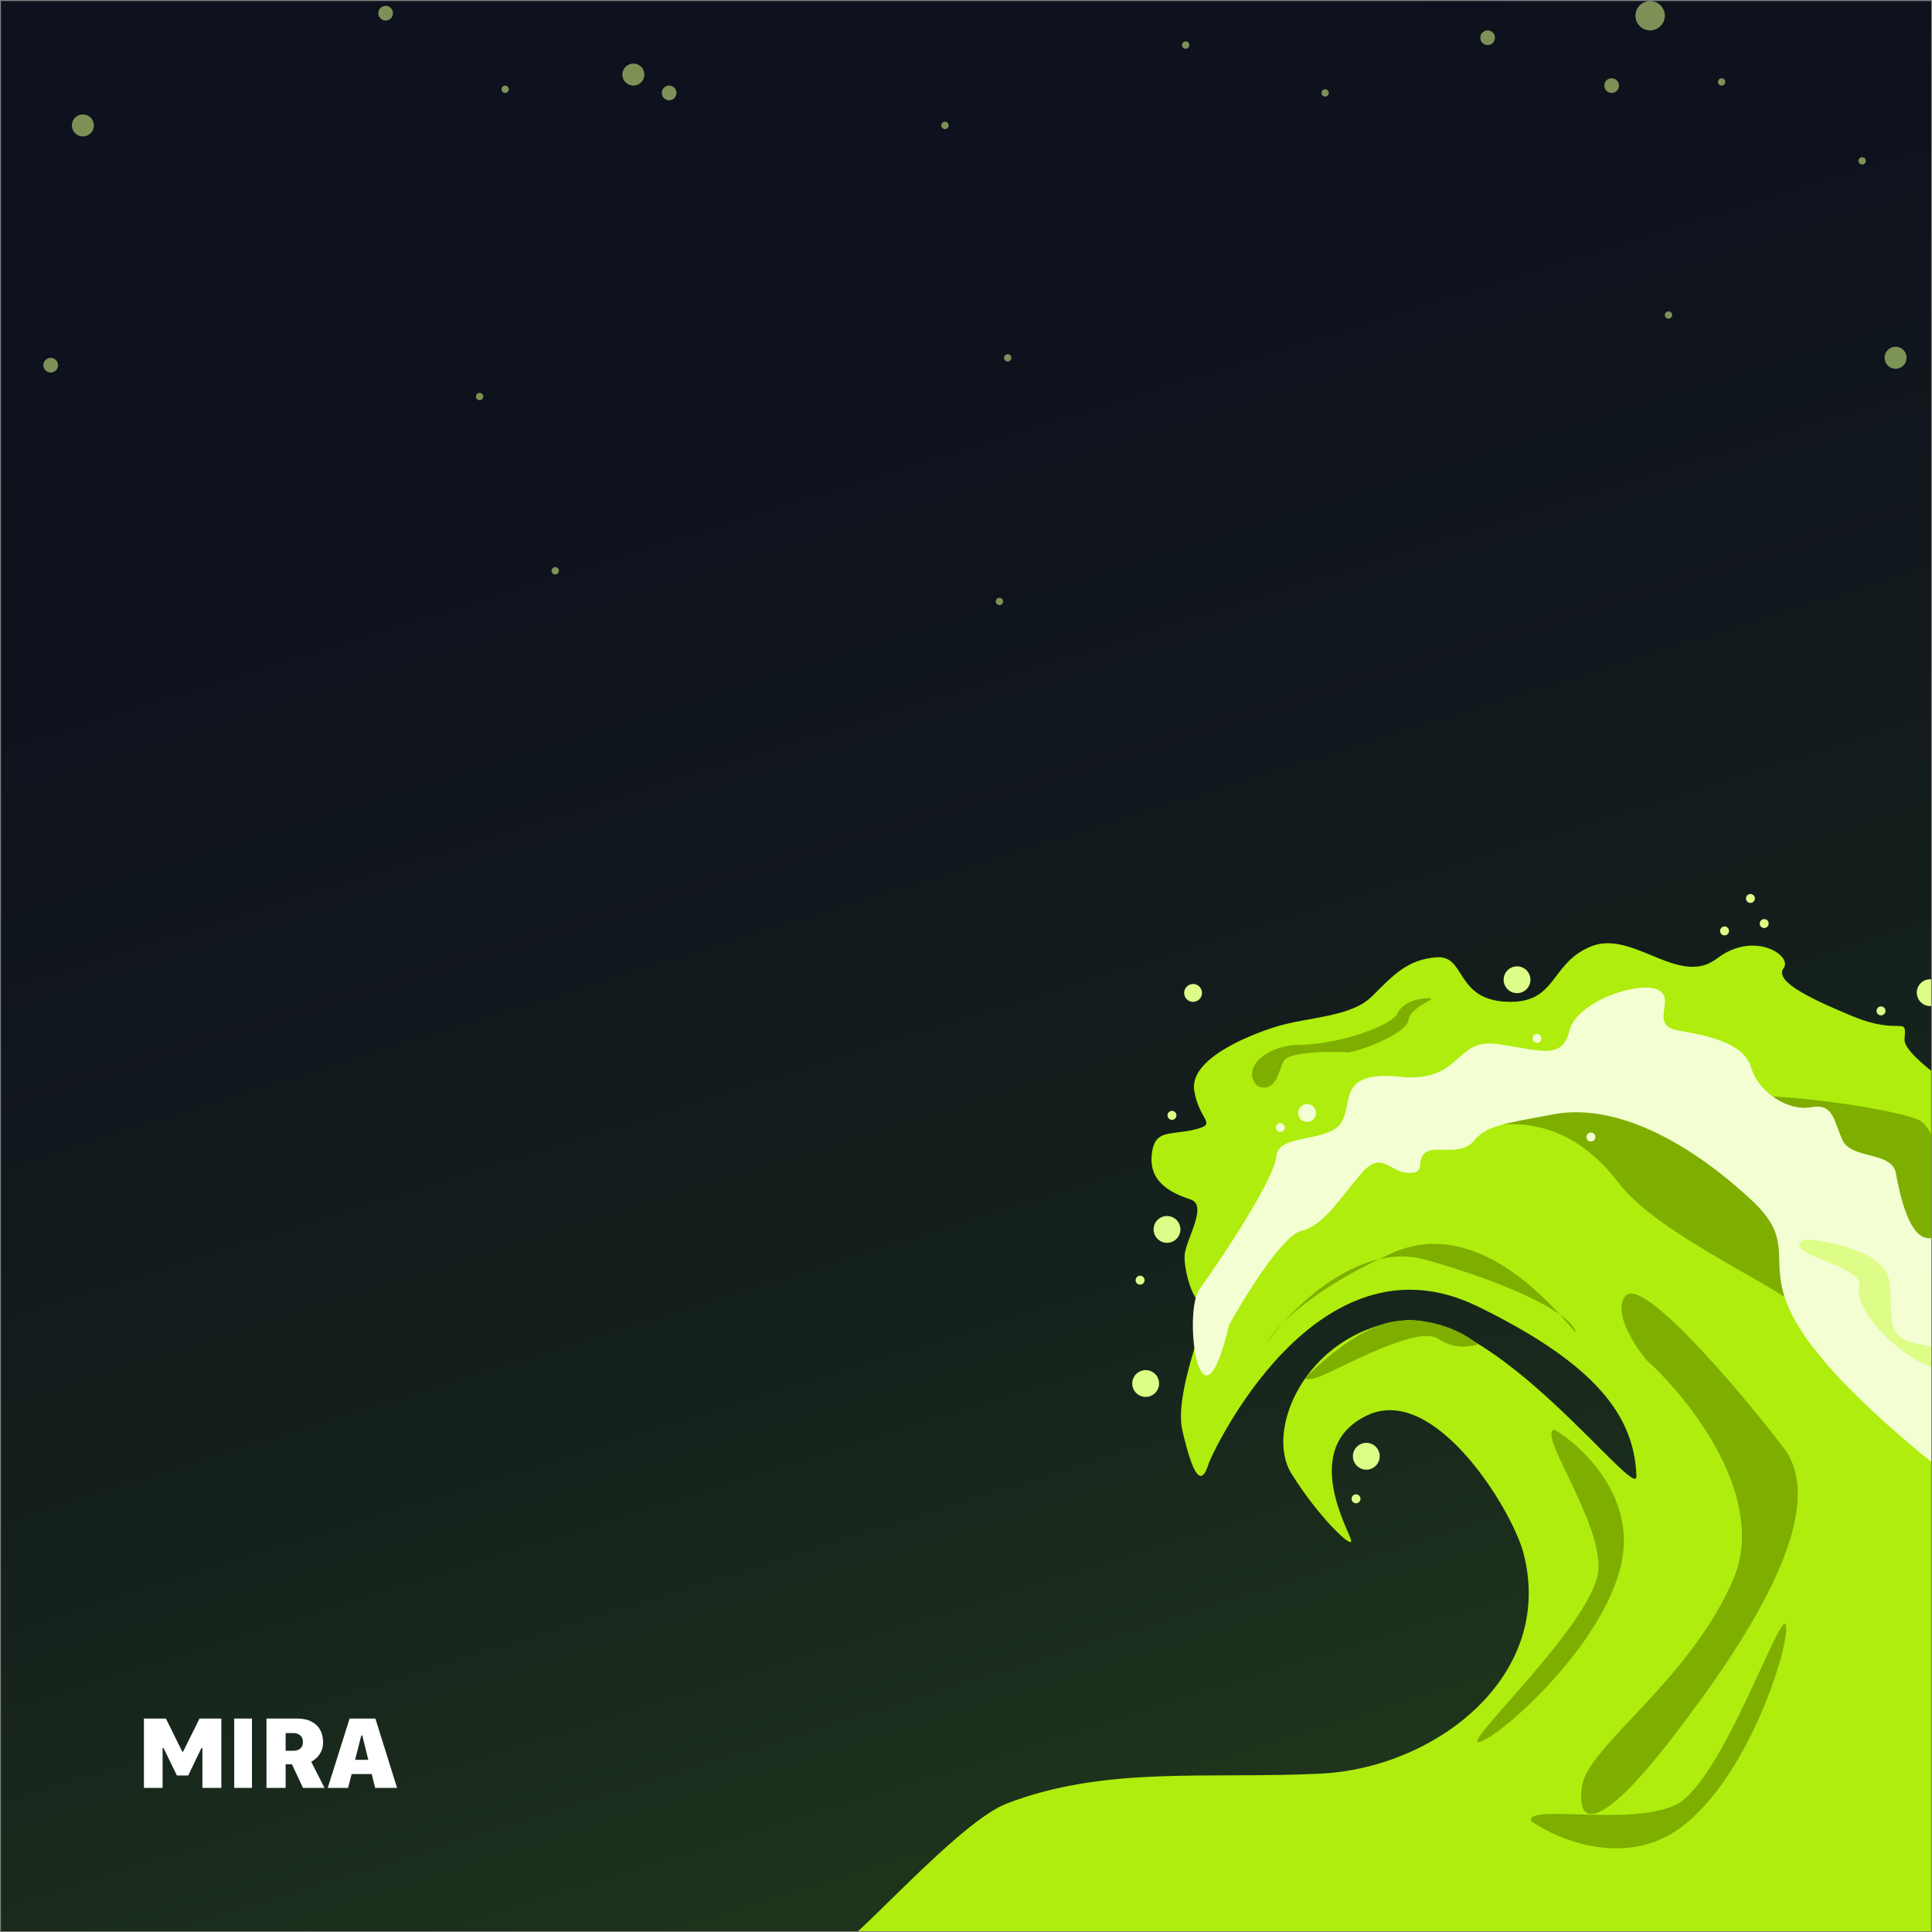 <svg width="1081" height="1081" viewBox="0 0 1081 1081" fill="none" xmlns="http://www.w3.org/2000/svg">
<rect x="0" y="0" width="1081" height="1081" fill="#808080" stroke="none"/>
<g clip-path="url(#clip0_10387_17849)">
<rect width="1080" height="1080" transform="translate(0.533 0.57)" fill="#0E111E"/>
<rect width="1080" height="1080" transform="translate(0.533 0.57)" fill="url(#paint0_linear_10387_17849)" fill-opacity="0.2"/>
<path d="M194.742 1000.36H183.38L195.613 961.57H210.026L222.173 1000.36H209.91L207.963 992.605H196.747L194.742 1000.36ZM202.704 971.034H202.152L198.694 984.647H206.075L202.704 971.034Z" fill="white"/>
<path d="M166.085 961.57C169.336 961.57 172.043 962.129 174.204 963.247C176.384 964.346 178.019 965.89 179.109 967.88C180.218 969.85 180.772 972.142 180.772 974.757C180.772 976.898 180.375 978.726 179.58 980.242C178.786 981.739 177.862 982.942 176.809 983.851C175.775 984.761 174.879 985.386 174.121 985.727L181.576 1000.36H169.521L163.369 987.177H159.822V1000.36H149.098V961.57H166.085ZM159.822 979.588H164.394C165.798 979.588 166.999 979.191 167.997 978.395C168.995 977.599 169.493 976.377 169.493 974.729C169.493 973.042 168.976 971.782 167.941 970.949C166.925 970.115 165.752 969.698 164.422 969.698H159.822V979.588Z" fill="white"/>
<path d="M140.978 1000.36H131.055V961.57H140.978V1000.36Z" fill="white"/>
<path d="M90.979 1000.36H80.533V961.57H92.829L102.021 980.157H102.409L111.631 961.57H123.837V1000.36H113.242V978.082H112.705L105.304 993.429H98.977L91.516 978.082H90.979V1000.36Z" fill="white"/>
<path d="M1188.91 693.661C1198.74 693.895 1216.66 737.883 1224.4 759.847C1252.78 792.075 1313.39 855.365 1328.79 850.697C1348.04 844.863 1349.63 792.612 1360.61 774.725C1371.59 756.838 1367.18 846.577 1352.08 878.75C1336.97 910.923 1333.17 937.566 1341.93 968.006C1350.69 998.445 1224.85 1067.37 1121.17 1138.32C1017.49 1209.27 665.087 1204.04 602.362 1183.01C539.637 1161.99 448.253 1102.62 464.057 1093.88C479.86 1085.13 536.496 1019.34 563.379 1009.07C618.982 987.817 675.224 995.536 739.195 992.365C803.165 989.195 870.28 937.818 852.45 869.129C846.203 845.064 802.871 773.888 764.99 791.921C727.109 809.953 755.025 856.655 756.003 861.919C756.981 867.184 737.459 848.535 722.534 824.422C707.61 800.309 730.257 746.935 783.178 739.065C836.087 731.197 916.184 841.296 915.633 825.924C914.442 792.663 893.565 763.593 826.782 730.964C736.123 686.67 677.742 814.186 676.32 818.839C671.926 833.225 667.121 824.396 661.517 800.149C655.913 775.902 683.777 715.916 676.513 726.494C669.25 737.072 662.27 711.421 662.82 702.459C663.37 693.498 676.087 674.523 666.238 671.185C656.39 667.847 643.157 662.184 644.364 646.824C645.571 631.465 654.415 635.36 668.198 632.061C681.982 628.762 671.037 627.473 668.212 610.278C665.387 593.084 696.534 579.915 713.978 574.459C731.422 569.004 755.834 569.267 767.67 557.471C779.506 545.674 787.455 536.815 803.844 535.616C820.233 534.417 814.131 559.176 842.8 560.494C871.469 561.813 866.867 539.042 890.204 529.539C913.54 520.035 939.507 552.495 960.514 536.412C981.521 520.328 1003.03 534.787 998.026 541.624C993.021 548.46 1008.64 557.003 1036.24 568.487C1063.84 579.97 1066.94 567.543 1065.63 581.311C1064.33 595.079 1135.1 632.812 1147.4 650.492C1159.7 668.173 1172.43 663.876 1173.27 675.314C1174.1 686.751 1176.62 693.368 1188.91 693.661Z" fill="#AEED0D"/>
<path d="M905.633 661.825C886.316 636.326 861.665 625.73 834.325 629.8C857.426 618.236 914.226 600.048 956.624 619.805C1002.55 641.205 1006.84 719.607 1007.82 733.724C1008.1 734.27 1008.23 734.772 1008.18 735.228C1008.05 736.547 1007.97 735.898 1007.82 733.724C1001.99 722.425 928.666 692.23 905.633 661.825Z" fill="#7DAE00"/>
<path d="M1075.25 627.65C1067.65 621.269 978.166 607.715 968.07 616.085C965.406 622.31 1029.24 664.391 1036.35 668.113C1045.24 672.766 1102.08 725.813 1110.73 747.701C1119.38 769.589 1215.68 806.712 1214.44 800.065L1206.83 759.075C1205.9 754.089 1207.77 730.246 1183.03 729.686C1158.28 729.126 1176.64 719.985 1172.98 697.171C1169.31 674.357 1150.74 666.919 1115.38 658.589C1080.02 650.258 1084.76 635.626 1075.25 627.65Z" fill="#7DAE00"/>
<path d="M687.681 741.375C671.653 809.595 661.522 734.27 671.244 721.107C683.396 704.653 713.452 659.017 714.207 646.708C714.963 634.4 743.248 639.286 750.34 628.335C757.432 617.385 747.909 598.874 783.056 602.484C818.203 606.095 813.468 580.609 837.959 584.172C862.45 587.734 874.107 593.173 878.146 576.706C882.185 560.238 917.051 548.691 927.637 553.822C938.223 558.954 922.184 573.594 938.96 576.562C955.735 579.529 975.724 583.422 979.835 597.361C983.945 611.3 1000.62 621.892 1013.36 619.525C1026.1 617.157 1025.96 627.323 1031 638.049C1036.03 648.775 1058.48 644.096 1060.76 656.349C1063.04 668.601 1068.26 693.994 1080.2 692.789C1092.15 691.584 1090.69 705.545 1103.65 715.304C1116.62 725.063 1135.92 722.493 1138.53 731.132C1141.15 739.772 1134.01 747.691 1149.8 750.84C1165.6 753.99 1150.79 742.544 1178.97 741.366C1207.14 740.188 1209.52 744.815 1214.56 755.541C1219.59 766.267 1215.59 780.193 1232.54 770.453C1248.65 761.196 1238.43 777.896 1254.2 783.414C1247.54 775.808 1243.2 769.151 1241.32 765.547C1239.74 758.412 1241.58 743.943 1261.61 743.144C1286.66 742.146 1303.18 755.827 1307.88 768.623C1312.59 781.42 1309.43 790.159 1321.11 794.199C1327.33 796.351 1332.69 799.269 1336.11 801.569C1345.72 800.423 1347.4 801.99 1347.74 803.807C1348.19 806.258 1194.79 913.849 1073.48 812.169C952.179 710.489 1020.93 709.379 979.895 671.371C938.865 633.364 899.482 617.865 869.586 623.419C839.691 628.973 831.774 629.888 824.409 638.607C817.045 647.326 802.19 640.284 797.069 645.32C791.949 650.355 798.333 656.519 787.942 656.272C777.55 656.024 773.312 643.471 762.06 656.18C750.808 668.888 740.888 685.778 727.98 688.788C717.653 691.197 696.812 724.85 687.681 741.375Z" fill="#F3FFD3"/>
<path d="M672.472 554.652C672.976 557.367 671.184 559.976 668.47 560.48C665.755 560.985 663.146 559.193 662.642 556.478C662.137 553.764 663.929 551.154 666.644 550.65C669.358 550.146 671.967 551.938 672.472 554.652Z" fill="#DDFD88"/>
<path d="M1087.35 554.057C1088.11 558.128 1085.42 562.042 1081.35 562.799C1077.28 563.555 1073.37 560.868 1072.61 556.796C1071.85 552.724 1074.54 548.81 1078.61 548.054C1082.68 547.297 1086.6 549.985 1087.35 554.057Z" fill="#DDFD88"/>
<path d="M856.193 546.825C856.949 550.897 854.262 554.811 850.19 555.567C846.118 556.324 842.204 553.636 841.448 549.565C840.691 545.493 843.379 541.579 847.451 540.822C851.523 540.066 855.437 542.753 856.193 546.825Z" fill="#DDFD88"/>
<path d="M660.35 686.513C661.107 690.585 658.419 694.499 654.347 695.255C650.276 696.012 646.361 693.324 645.605 689.252C644.849 685.18 647.536 681.266 651.608 680.51C655.68 679.754 659.594 682.441 660.35 686.513Z" fill="#DDFD88"/>
<path d="M640.375 715.831C640.627 717.189 639.731 718.493 638.374 718.745C637.016 718.998 635.712 718.102 635.459 716.744C635.207 715.387 636.103 714.082 637.46 713.83C638.818 713.578 640.122 714.474 640.375 715.831Z" fill="#DDFD88"/>
<path d="M658.205 623.614C658.457 624.971 657.561 626.275 656.204 626.528C654.846 626.78 653.542 625.884 653.29 624.527C653.037 623.169 653.933 621.865 655.291 621.613C656.648 621.36 657.952 622.256 658.205 623.614Z" fill="#DDFD88"/>
<path d="M1054.93 565.165C1055.18 566.523 1054.29 567.827 1052.93 568.079C1051.57 568.332 1050.27 567.436 1050.02 566.078C1049.76 564.721 1050.66 563.416 1052.02 563.164C1053.37 562.912 1054.68 563.808 1054.93 565.165Z" fill="#DDFD88"/>
<path d="M967.377 520.415C967.63 521.772 966.734 523.076 965.377 523.329C964.019 523.581 962.715 522.685 962.462 521.328C962.21 519.97 963.106 518.666 964.463 518.414C965.821 518.161 967.125 519.057 967.377 520.415Z" fill="#DDFD88"/>
<path d="M989.561 516.293C989.813 517.651 988.917 518.955 987.56 519.208C986.203 519.46 984.898 518.564 984.646 517.207C984.394 515.849 985.29 514.545 986.647 514.292C988.004 514.04 989.309 514.936 989.561 516.293Z" fill="#DDFD88"/>
<path d="M981.871 502.258C982.123 503.615 981.227 504.92 979.87 505.172C978.512 505.424 977.208 504.528 976.956 503.171C976.703 501.814 977.599 500.509 978.957 500.257C980.314 500.005 981.619 500.901 981.871 502.258Z" fill="#DDFD88"/>
<path d="M761.194 838.162C761.446 839.519 760.55 840.824 759.193 841.076C757.836 841.328 756.531 840.432 756.279 839.075C756.027 837.717 756.923 836.413 758.28 836.161C759.637 835.908 760.942 836.804 761.194 838.162Z" fill="#DDFD88"/>
<path d="M771.857 813.443C772.614 817.515 769.926 821.429 765.854 822.185C761.782 822.942 757.868 820.254 757.112 816.182C756.355 812.111 759.043 808.197 763.115 807.44C767.187 806.684 771.101 809.371 771.857 813.443Z" fill="#DDFD88"/>
<path d="M648.403 772.738C649.159 776.809 646.472 780.723 642.4 781.48C638.328 782.236 634.414 779.549 633.658 775.477C632.901 771.405 635.589 767.491 639.661 766.735C643.732 765.978 647.647 768.666 648.403 772.738Z" fill="#DDFD88"/>
<path d="M862.465 580.582C862.718 581.939 861.822 583.243 860.464 583.496C859.107 583.748 857.802 582.852 857.55 581.495C857.298 580.137 858.194 578.833 859.551 578.581C860.909 578.328 862.213 579.224 862.465 580.582Z" fill="#F3FFD3"/>
<path d="M892.628 635.734C892.881 637.091 891.985 638.396 890.627 638.648C889.27 638.9 887.966 638.004 887.713 636.647C887.461 635.29 888.357 633.985 889.714 633.733C891.072 633.481 892.376 634.377 892.628 635.734Z" fill="#F3FFD3"/>
<path d="M736.257 621.825C736.761 624.54 734.969 627.149 732.255 627.654C729.54 628.158 726.931 626.366 726.427 623.652C725.922 620.937 727.714 618.328 730.429 617.823C733.143 617.319 735.753 619.111 736.257 621.825Z" fill="#F3FFD3"/>
<path d="M718.853 630.431C719.105 631.789 718.209 633.093 716.852 633.345C715.495 633.598 714.19 632.702 713.938 631.345C713.686 629.987 714.582 628.683 715.939 628.43C717.296 628.178 718.601 629.074 718.853 630.431Z" fill="#F3FFD3"/>
<path d="M907.169 874.992C915.476 837.718 885.712 809.419 869.791 799.929C859.881 801.77 894.962 848.703 894.428 877.359C893.894 906.014 816.961 976.686 827.577 974.714C838.194 972.741 896.785 921.585 907.169 874.992Z" fill="#7DAE00"/>
<path d="M940.428 1022.55C909.744 1045.28 871.793 1029.58 856.654 1018.89C854.31 1009.09 911.448 1022.07 937.415 1009.94C963.382 997.812 996.702 898.801 999.213 909.304C1001.72 919.806 978.784 994.127 940.428 1022.55Z" fill="#7DAE00"/>
<path d="M717.907 740.067C714.201 744.179 711.063 748.109 708.618 751.528C710.038 748.887 713.037 744.91 717.907 740.067C730.695 725.881 750.26 709.53 771.55 704.532C774.014 703.355 776.559 702.181 779.188 701.012C819.613 683.037 856.379 717.567 872.724 735.469C877.234 738.668 880.196 741.658 881.362 744.306C882.717 747.385 879.449 742.834 872.724 735.469C859.244 725.909 831.934 714.489 797.394 704.789C788.718 702.353 779.998 702.548 771.55 704.532C744.719 717.345 727.604 730.424 717.907 740.067Z" fill="#7DAE00"/>
<path d="M1057.08 716.751C1054.62 700.639 1024.66 694.492 1009.99 693.432C993.394 701.192 1043.41 707.932 1040.29 719.871C1037.16 731.809 1058.99 755.813 1078.59 764.198C1098.18 772.582 1095.18 785.166 1123.42 811.319C1151.66 837.472 1158.62 799.435 1131.23 795.838C1103.84 792.242 1100.47 756.124 1076.43 752.573C1052.38 749.023 1060.15 736.891 1057.08 716.751Z" fill="#DDFD88"/>
<path d="M969.562 884.348C989.587 838.71 945.89 783.253 921.539 761.229C914.524 753.009 902.279 734.286 909.42 725.164C918.346 713.761 970.51 774.234 997.955 810.064C1025.4 845.894 976.148 919.801 935.617 972.392C895.085 1024.98 881.99 1022.18 885.129 999.586C888.268 976.997 944.53 941.394 969.562 884.348Z" fill="#7DAE00"/>
<path d="M804.562 749.033C792.839 741.407 751.256 765.092 738.502 770.163C733.155 772.288 729.291 771.811 730.718 770.628C731.531 769.704 759.138 741.391 781.764 739.141C810.292 736.303 828.325 753.071 826.844 752.473C825.609 751.974 816.285 756.659 804.562 749.033Z" fill="#7DAE00"/>
<path d="M726.683 584.647C708.515 584.837 693.874 598.019 703.664 607.693C714.272 612.092 715.566 598.009 718.431 593.456C722.013 587.766 749.584 588.442 753.902 588.799C758.221 589.157 786.837 578.815 788.064 570.856C789.292 562.897 804.917 558.736 799.764 558.556C794.611 558.376 785.264 560.112 781.989 566.978C778.714 573.843 749.393 584.409 726.683 584.647Z" fill="#7DAE00"/>
<path d="M32.464 204.335C32.464 206.604 30.625 208.443 28.356 208.443C26.088 208.443 24.249 206.604 24.249 204.335C24.249 202.067 26.088 200.228 28.356 200.228C30.625 200.228 32.464 202.067 32.464 204.335Z" fill="#DDFD88" fill-opacity="0.54"/>
<path d="M378.501 52.001C378.501 54.27 376.662 56.109 374.394 56.109C372.125 56.109 370.286 54.27 370.286 52.001C370.286 49.733 372.125 47.894 374.394 47.894C376.662 47.894 378.501 49.733 378.501 52.001Z" fill="#DDFD88" fill-opacity="0.54"/>
<path d="M219.878 7.38C219.878 9.649 218.039 11.488 215.771 11.488C213.502 11.488 211.663 9.649 211.663 7.38C211.663 5.112 213.502 3.273 215.771 3.273C218.039 3.273 219.878 5.112 219.878 7.38Z" fill="#DDFD88" fill-opacity="0.54"/>
<path d="M905.845 47.895C905.845 50.163 904.006 52.002 901.737 52.002C899.469 52.002 897.63 50.163 897.63 47.895C897.63 45.626 899.469 43.787 901.737 43.787C904.006 43.787 905.845 45.626 905.845 47.895Z" fill="#DDFD88" fill-opacity="0.54"/>
<path d="M965.335 45.841C965.335 46.975 964.415 47.895 963.281 47.895C962.147 47.895 961.228 46.975 961.228 45.841C961.228 44.707 962.147 43.787 963.281 43.787C964.415 43.787 965.335 44.707 965.335 45.841Z" fill="#DDFD88" fill-opacity="0.54"/>
<path d="M935.617 176.263C935.617 177.397 934.698 178.317 933.563 178.317C932.429 178.317 931.51 177.397 931.51 176.263C931.51 175.129 932.429 174.209 933.563 174.209C934.698 174.209 935.617 175.129 935.617 176.263Z" fill="#DDFD88" fill-opacity="0.54"/>
<path d="M1043.98 90.02C1043.98 91.155 1043.06 92.074 1041.93 92.074C1040.79 92.074 1039.87 91.155 1039.87 90.02C1039.87 88.886 1040.79 87.967 1041.93 87.967C1043.06 87.967 1043.98 88.886 1043.98 90.02Z" fill="#DDFD88" fill-opacity="0.54"/>
<path d="M565.898 200.228C565.898 201.362 564.979 202.282 563.845 202.282C562.71 202.282 561.791 201.362 561.791 200.228C561.791 199.094 562.71 198.174 563.845 198.174C564.979 198.174 565.898 199.094 565.898 200.228Z" fill="#DDFD88" fill-opacity="0.54"/>
<path d="M284.694 49.947C284.694 51.082 283.775 52.001 282.641 52.001C281.506 52.001 280.587 51.082 280.587 49.947C280.587 48.813 281.506 47.894 282.641 47.894C283.775 47.894 284.694 48.813 284.694 49.947Z" fill="#DDFD88" fill-opacity="0.54"/>
<path d="M743.506 52.001C743.506 53.136 742.586 54.055 741.452 54.055C740.318 54.055 739.398 53.136 739.398 52.001C739.398 50.867 740.318 49.947 741.452 49.947C742.586 49.947 743.506 50.867 743.506 52.001Z" fill="#DDFD88" fill-opacity="0.54"/>
<path d="M561.276 336.517C561.276 337.651 560.357 338.57 559.223 338.57C558.088 338.57 557.169 337.651 557.169 336.517C557.169 335.382 558.088 334.463 559.223 334.463C560.357 334.463 561.276 335.382 561.276 336.517Z" fill="#DDFD88" fill-opacity="0.54"/>
<path d="M665.467 25.215C665.467 26.349 664.547 27.269 663.413 27.269C662.279 27.269 661.359 26.349 661.359 25.215C661.359 24.081 662.279 23.161 663.413 23.161C664.547 23.161 665.467 24.081 665.467 25.215Z" fill="#DDFD88" fill-opacity="0.54"/>
<path d="M530.783 70.174C530.783 71.308 529.864 72.228 528.729 72.228C527.595 72.228 526.676 71.308 526.676 70.174C526.676 69.04 527.595 68.12 528.729 68.12C529.864 68.12 530.783 69.04 530.783 70.174Z" fill="#DDFD88" fill-opacity="0.54"/>
<path d="M931.508 8.785C931.508 13.322 927.83 17 923.293 17C918.756 17 915.078 13.322 915.078 8.785C915.078 4.248 918.756 0.57 923.293 0.57C927.83 0.57 931.508 4.248 931.508 8.785Z" fill="#DDFD88" fill-opacity="0.54"/>
<path d="M270.405 221.866C270.405 223 269.486 223.92 268.352 223.92C267.217 223.92 266.298 223 266.298 221.866C266.298 220.732 267.217 219.812 268.352 219.812C269.486 219.812 270.405 220.732 270.405 221.866Z" fill="#DDFD88" fill-opacity="0.54"/>
<path d="M312.724 319.375C312.724 320.509 311.804 321.429 310.67 321.429C309.536 321.429 308.616 320.509 308.616 319.375C308.616 318.241 309.536 317.321 310.67 317.321C311.804 317.321 312.724 318.241 312.724 319.375Z" fill="#DDFD88" fill-opacity="0.54"/>
<path d="M360.546 41.733C360.546 45.136 357.787 47.894 354.385 47.894C350.982 47.894 348.224 45.136 348.224 41.733C348.224 38.33 350.982 35.572 354.385 35.572C357.787 35.572 360.546 38.33 360.546 41.733Z" fill="#DDFD88" fill-opacity="0.54"/>
<path d="M52.543 70.174C52.543 73.576 49.785 76.335 46.382 76.335C42.979 76.335 40.221 73.576 40.221 70.174C40.221 66.771 42.979 64.013 46.382 64.013C49.785 64.013 52.543 66.771 52.543 70.174Z" fill="#DDFD88" fill-opacity="0.54"/>
<path d="M836.476 21.107C836.476 23.376 834.637 25.215 832.368 25.215C830.1 25.215 828.261 23.376 828.261 21.107C828.261 18.839 830.1 17 832.368 17C834.637 17 836.476 18.839 836.476 21.107Z" fill="#DDFD88" fill-opacity="0.54"/>
<path d="M1066.79 200.177C1066.79 203.579 1064.03 206.338 1060.63 206.338C1057.23 206.338 1054.47 203.579 1054.47 200.177C1054.47 196.774 1057.23 194.016 1060.63 194.016C1064.03 194.016 1066.79 196.774 1066.79 200.177Z" fill="#DDFD88" fill-opacity="0.54"/>
</g>
<defs>
<linearGradient id="paint0_linear_10387_17849" x1="571.858" y1="-36.304" x2="1058.47" y2="1520.69" gradientUnits="userSpaceOnUse">
<stop stop-opacity="0"/>
<stop offset="0.718" stop-color="#77F615"/>
</linearGradient>
<clipPath id="clip0_10387_17849">
<rect width="1080" height="1080" fill="white" transform="translate(0.533 0.57)"/>
</clipPath>
</defs>
</svg>

